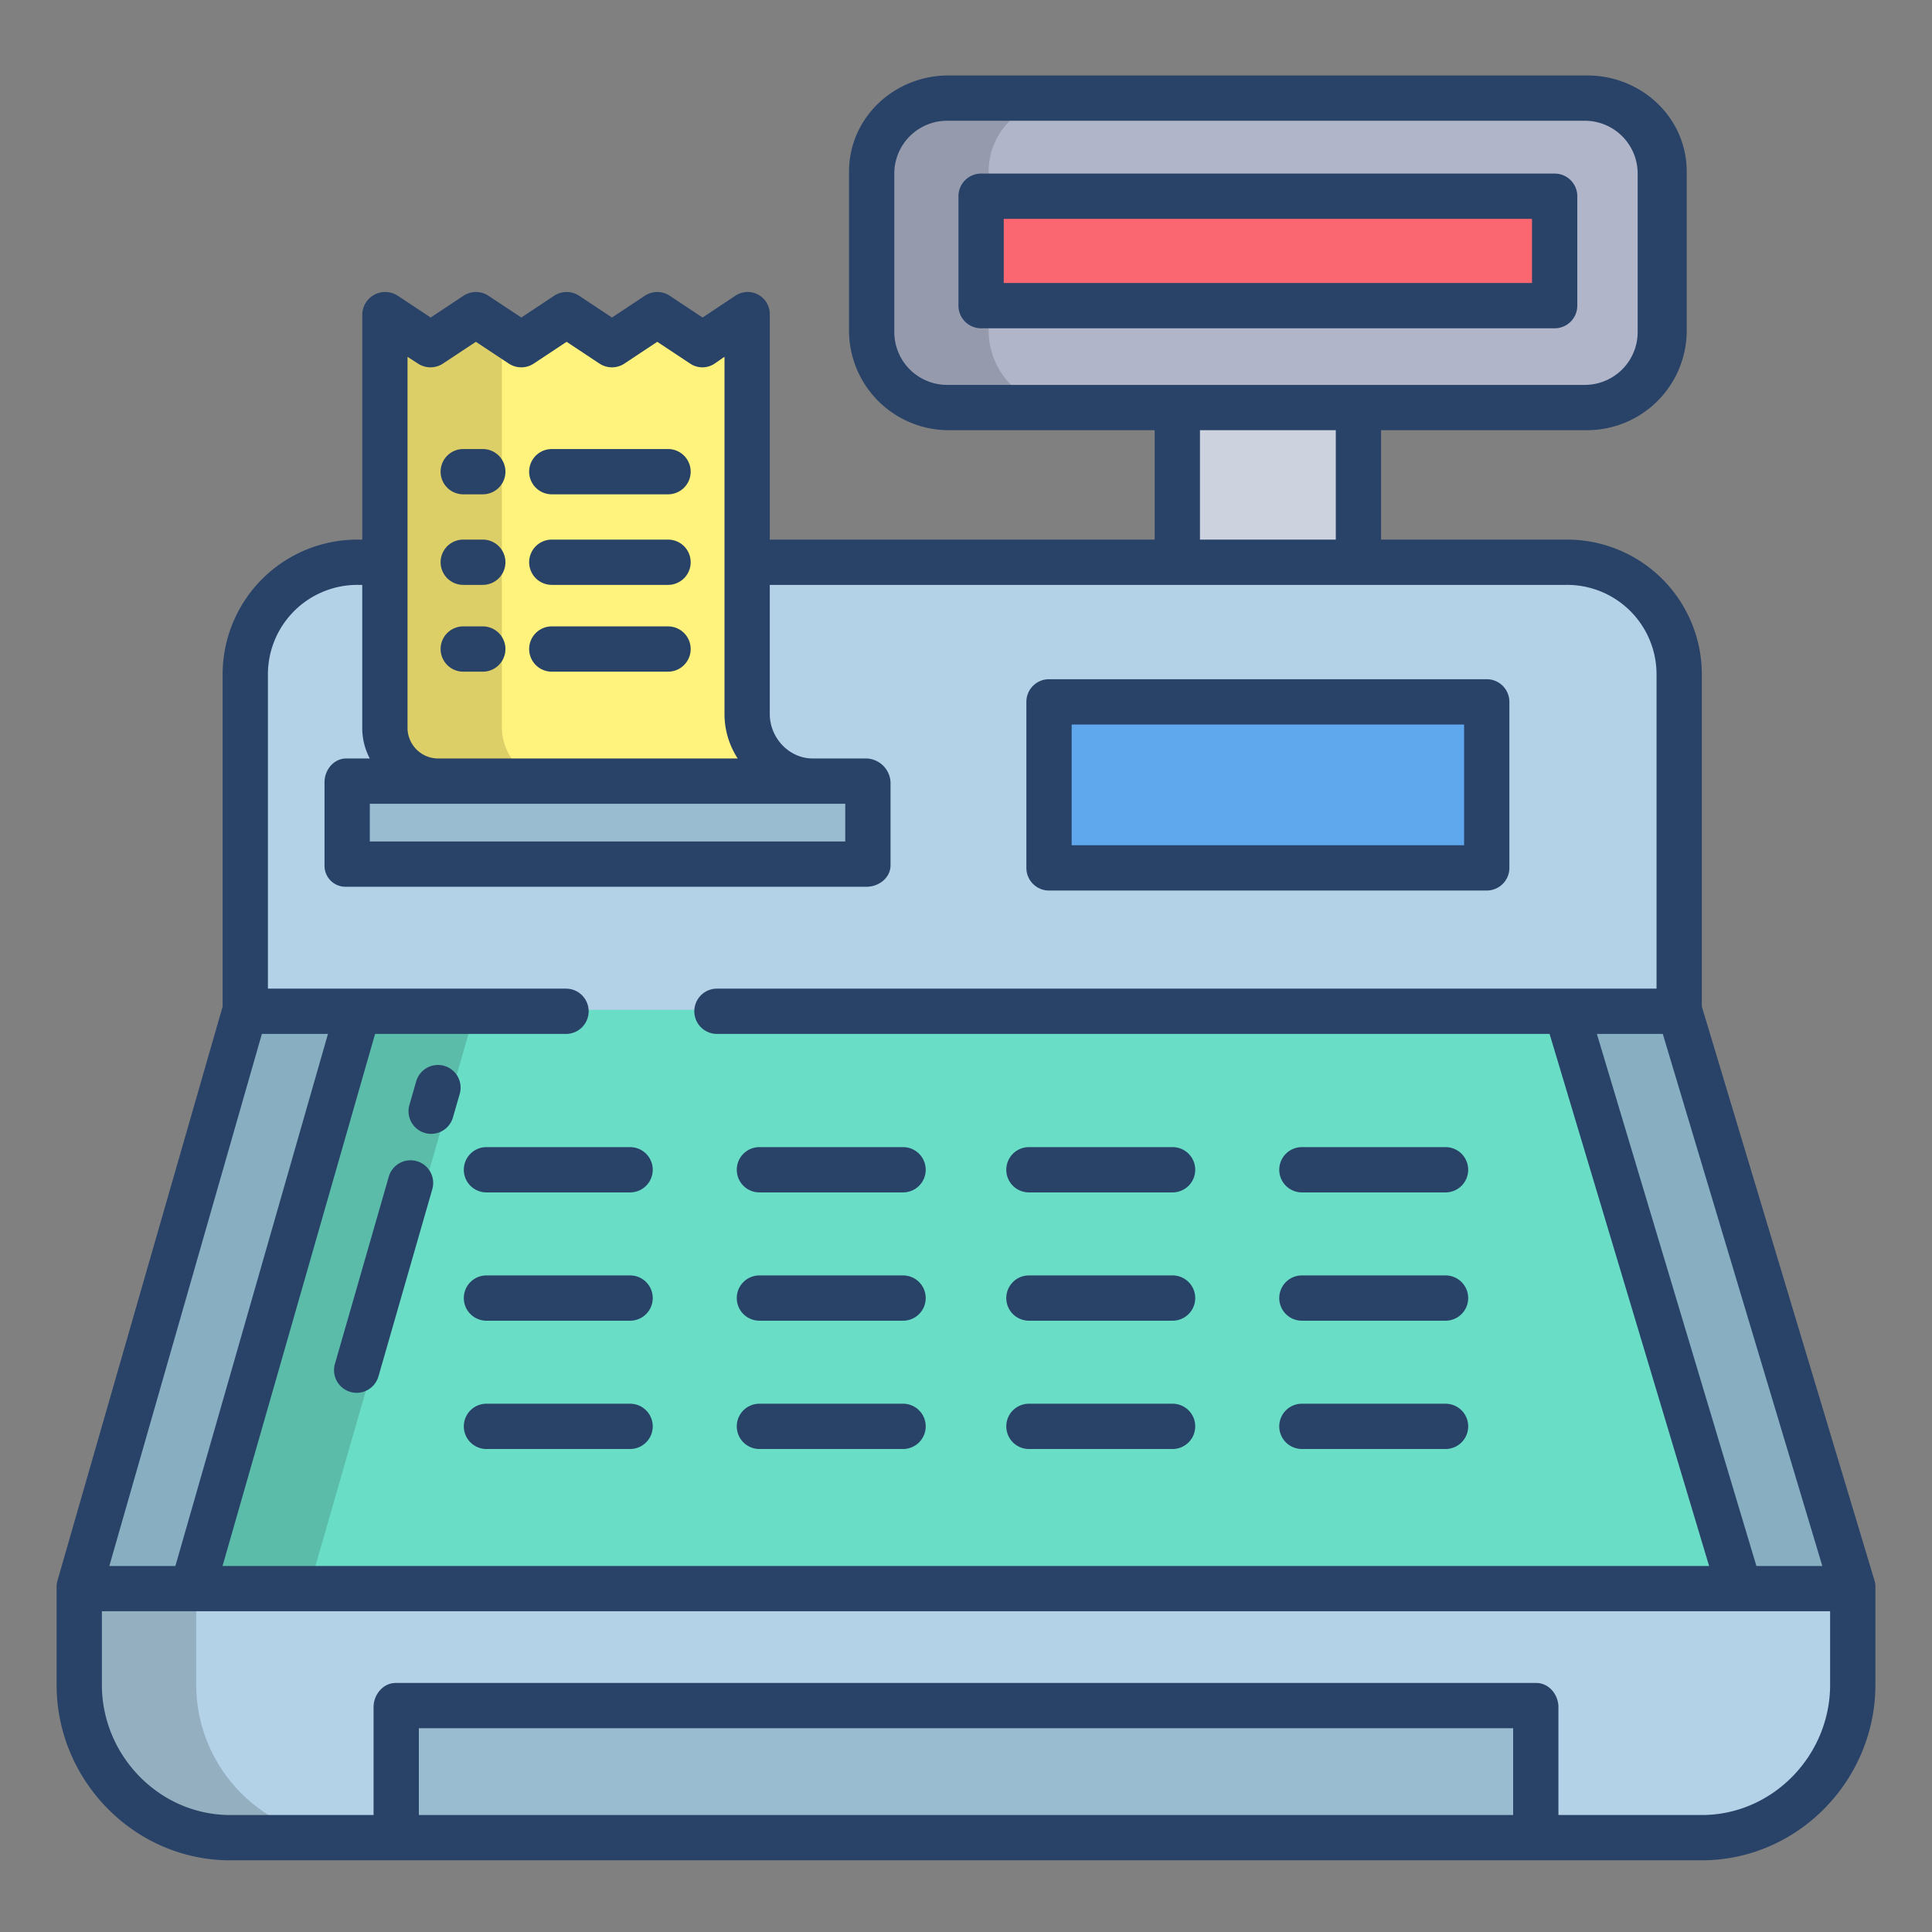 <svg id="Layer_1" height="512" viewBox="0 0 512 512" width="512" xmlns="http://www.w3.org/2000/svg" data-name="Layer 1"><rect x="0" y="0" width="512" height="512" fill="#808080" stroke="none"/><path d="m312.42 105.89h47.16v45.73h-47.16z" fill="#ccd3df"/><path d="m21 421v25.5c0 22.09 17.91 40.5 40 40.5h390c22.09 0 40-18.41 40-40.5v-25.5z" fill="#b3d1e7"/><path d="m415 149h-320a29.682 29.682 0 0 0 -30 29.62v88.97l1 .41h379v-89.38a29.682 29.682 0 0 0 -30-29.62z" fill="#b3d1e7"/><path d="m420.66 26h-169.32c-11.05 0-20.34 8.45-20.34 19.5v42.39a20.388 20.388 0 0 0 20.34 20.11h169.32a20.388 20.388 0 0 0 20.34-20.11v-42.39c0-11.05-9.29-19.5-20.34-19.5z" fill="#b0b5ca"/><path d="m445 268h-379l-1 .015-44 152.985h470z" fill="#87aec1"/><path d="m277.92 185.89h116.16v44h-116.16z" fill="#5fa8ed"/><path d="m92 207h138v22h-138z" fill="#99bcd1"/><path d="m198 189.21v-105.83l-11.9 7.96-11.961-7.96-11.989 7.96-12-7.96-12.011 7.96-12.018-7.96-12.063 7.96-12.058-7.96v109.34c0 7.71 6.06 14.28 13.63 14.28h99.43c-9.41 0-17.06-8.21-17.06-17.79z" fill="#fff27d"/><path d="m415 267.62 46 152.91h-410l43.99-152.91z" fill="#6addc7"/><path d="m104.85 452.39h302.3v34.11h-302.3z" fill="#99bcd1"/><path d="m52 446.5v-25.5h-31v25.5c0 22.09 17.91 40.5 40 40.5h31c-22.09 0-40-18.41-40-40.5z" fill="#94afbf"/><path d="m262 87.89v-42.39c0-11.05 9.29-19.5 20.34-19.5h-31c-11.05 0-20.34 8.45-20.34 19.5v42.39a20.388 20.388 0 0 0 20.34 20.11h31a20.388 20.388 0 0 1 -20.34-20.11z" fill="#959bad"/><path d="m133 192.72v-104.787l-6.874-4.553-12.063 7.96-12.063-7.96v109.34c0 7.71 6.06 14.28 13.63 14.28h31c-7.57 0-13.63-6.57-13.63-14.28z" fill="#ddcf68"/><path d="m94.99 267.62-43.99 152.91h31l43.99-152.91z" fill="#5bbcaa"/><path d="m259.88 52.04h152.24v29.31h-152.24z" fill="#fb6771"/><g fill="#284268"><path d="m412 46h-152a6 6 0 0 0 -6 6v29a6 6 0 0 0 6 6h152a6 6 0 0 0 6-6v-29a6 6 0 0 0 -6-6zm-6 29h-140v-17h140z"/><path d="m61 493h390c25.364 0 46-21.136 46-46.5v-25.969a6 6 0 0 0 -.255-1.727l-45.745-152.062v-88.118a35.718 35.718 0 0 0 -36-35.624h-49v-29h54.661a26.417 26.417 0 0 0 26.339-26.113v-42.387c0-14.336-12-25.5-26.339-25.5h-169.322c-14.339 0-26.339 11.164-26.339 25.5v42.387a26.417 26.417 0 0 0 26.339 26.113h54.661v29h-102v-59.616a5.859 5.859 0 0 0 -9.137-5l-8.675 5.766-8.688-5.768a5.987 5.987 0 0 0 -6.62 0l-8.7 5.765-8.7-5.765a6 6 0 0 0 -6.626 0l-8.7 5.765-8.7-5.765a6 6 0 0 0 -6.628 0l-8.7 5.765-8.7-5.765a6.079 6.079 0 0 0 -9.42 5v59.618h-1.006a35.723 35.723 0 0 0 -36 35.624v88.119l-43.719 151.97c-.013.04-.022.08-.035.12l-.01.039a6.019 6.019 0 0 0 -.236 1.659v25.969c0 25.364 20.636 46.5 46 46.5zm340-12h-290v-23h290zm39.655-207 42.277 141h-17.468l-42.276-141zm-189.655-172a14 14 0 0 1 -14-14v-42a14 14 0 0 1 14-14h169a14 14 0 0 1 14 14v42a14 14 0 0 1 -14 14zm103 12v29h-36v-29zm-246-19.442 2.752 1.788a6.041 6.041 0 0 0 6.655 0l8.714-5.765 8.709 5.766a6.007 6.007 0 0 0 6.631 0l8.7-5.766 8.7 5.766a6 6 0 0 0 6.628 0l8.7-5.766 8.7 5.766a5.8 5.8 0 0 0 6.509 0l2.602-1.792v94.66a21.527 21.527 0 0 0 3.5 11.785h-79.68a8.128 8.128 0 0 1 -7.82-8.28zm116 118.442v10h-126v-10zm-153-34.376a23.712 23.712 0 0 1 24-23.624h1v37.72a17.173 17.173 0 0 0 2 8.28h-6.218c-3.313 0-5.782 3-5.782 6.315v21.985a5.57 5.57 0 0 0 5.782 5.7h137.836c3.314 0 6.382-2.389 6.382-5.7v-21.985a6.613 6.613 0 0 0 -6.382-6.315h-14.27c-6.215 0-11.348-5.435-11.348-11.785v-34.215h211a23.707 23.707 0 0 1 24 23.624v83.376h-249a6 6 0 0 0 0 12h220.655l42.277 141h-393.959l40.427-141h50.6a6 6 0 0 0 0-12h-79zm-1.6 95.376h17.515l-40.43 141h-17.512zm-42.4 153h458v19.5c0 18.748-15.252 34.5-34 34.5h-38v-28.6c0-3.313-2.538-6.395-5.852-6.395h-302.3c-3.31-.005-5.848 3.077-5.848 6.395v28.6h-38c-18.748 0-34-15.752-34-34.5z"/><path d="m278 236h116a6 6 0 0 0 6-6v-44a6 6 0 0 0 -6-6h-116a6 6 0 0 0 -6 6v44a6 6 0 0 0 6 6zm6-44h104v32h-104z"/><path d="m166.983 372h-38.067a6 6 0 0 0 0 12h38.067a6 6 0 0 0 0-12z"/><path d="m345.017 384h38.067a6 6 0 1 0 0-12h-38.067a6 6 0 0 0 0 12z"/><path d="m272.678 384h38.068a6 6 0 0 0 0-12h-38.068a6 6 0 0 0 0 12z"/><path d="m201.254 384h38.068a6 6 0 0 0 0-12h-38.068a6 6 0 0 0 0 12z"/><path d="m166.983 338h-38.067a6 6 0 0 0 0 12h38.067a6 6 0 0 0 0-12z"/><path d="m345.017 350h38.067a6 6 0 1 0 0-12h-38.067a6 6 0 0 0 0 12z"/><path d="m272.678 350h38.068a6 6 0 0 0 0-12h-38.068a6 6 0 0 0 0 12z"/><path d="m201.254 350h38.068a6 6 0 0 0 0-12h-38.068a6 6 0 0 0 0 12z"/><path d="m122.916 310a6 6 0 0 0 6 6h38.067a6 6 0 0 0 0-12h-38.067a6 6 0 0 0 -6 6z"/><path d="m345.017 316h38.067a6 6 0 1 0 0-12h-38.067a6 6 0 0 0 0 12z"/><path d="m272.678 316h38.068a6 6 0 0 0 0-12h-38.068a6 6 0 0 0 0 12z"/><path d="m201.254 316h38.068a6 6 0 0 0 0-12h-38.068a6 6 0 0 0 0 12z"/><path d="m122.767 155h5.178a6 6 0 0 0 0-12h-5.178a6 6 0 0 0 0 12z"/><path d="m146.232 155h30.806a6 6 0 0 0 0-12h-30.806a6 6 0 1 0 0 12z"/><path d="m122.767 131h5.178a6 6 0 0 0 0-12h-5.178a6 6 0 0 0 0 12z"/><path d="m146.232 131h30.806a6 6 0 0 0 0-12h-30.806a6 6 0 1 0 0 12z"/><path d="m122.767 178h5.178a6 6 0 0 0 0-12h-5.178a6 6 0 0 0 0 12z"/><path d="m146.232 178h30.806a6 6 0 0 0 0-12h-30.806a6 6 0 1 0 0 12z"/><path d="m117.724 282.464a6 6 0 0 0 -7.426 4.108l-1.8 6.249a6 6 0 1 0 11.533 3.318l1.8-6.25a6 6 0 0 0 -4.107-7.425z"/><path d="m110.457 307.724a6 6 0 0 0 -7.425 4.108l-14.261 49.568a6 6 0 1 0 11.532 3.317l14.261-49.568a6 6 0 0 0 -4.107-7.425z"/></g></svg>